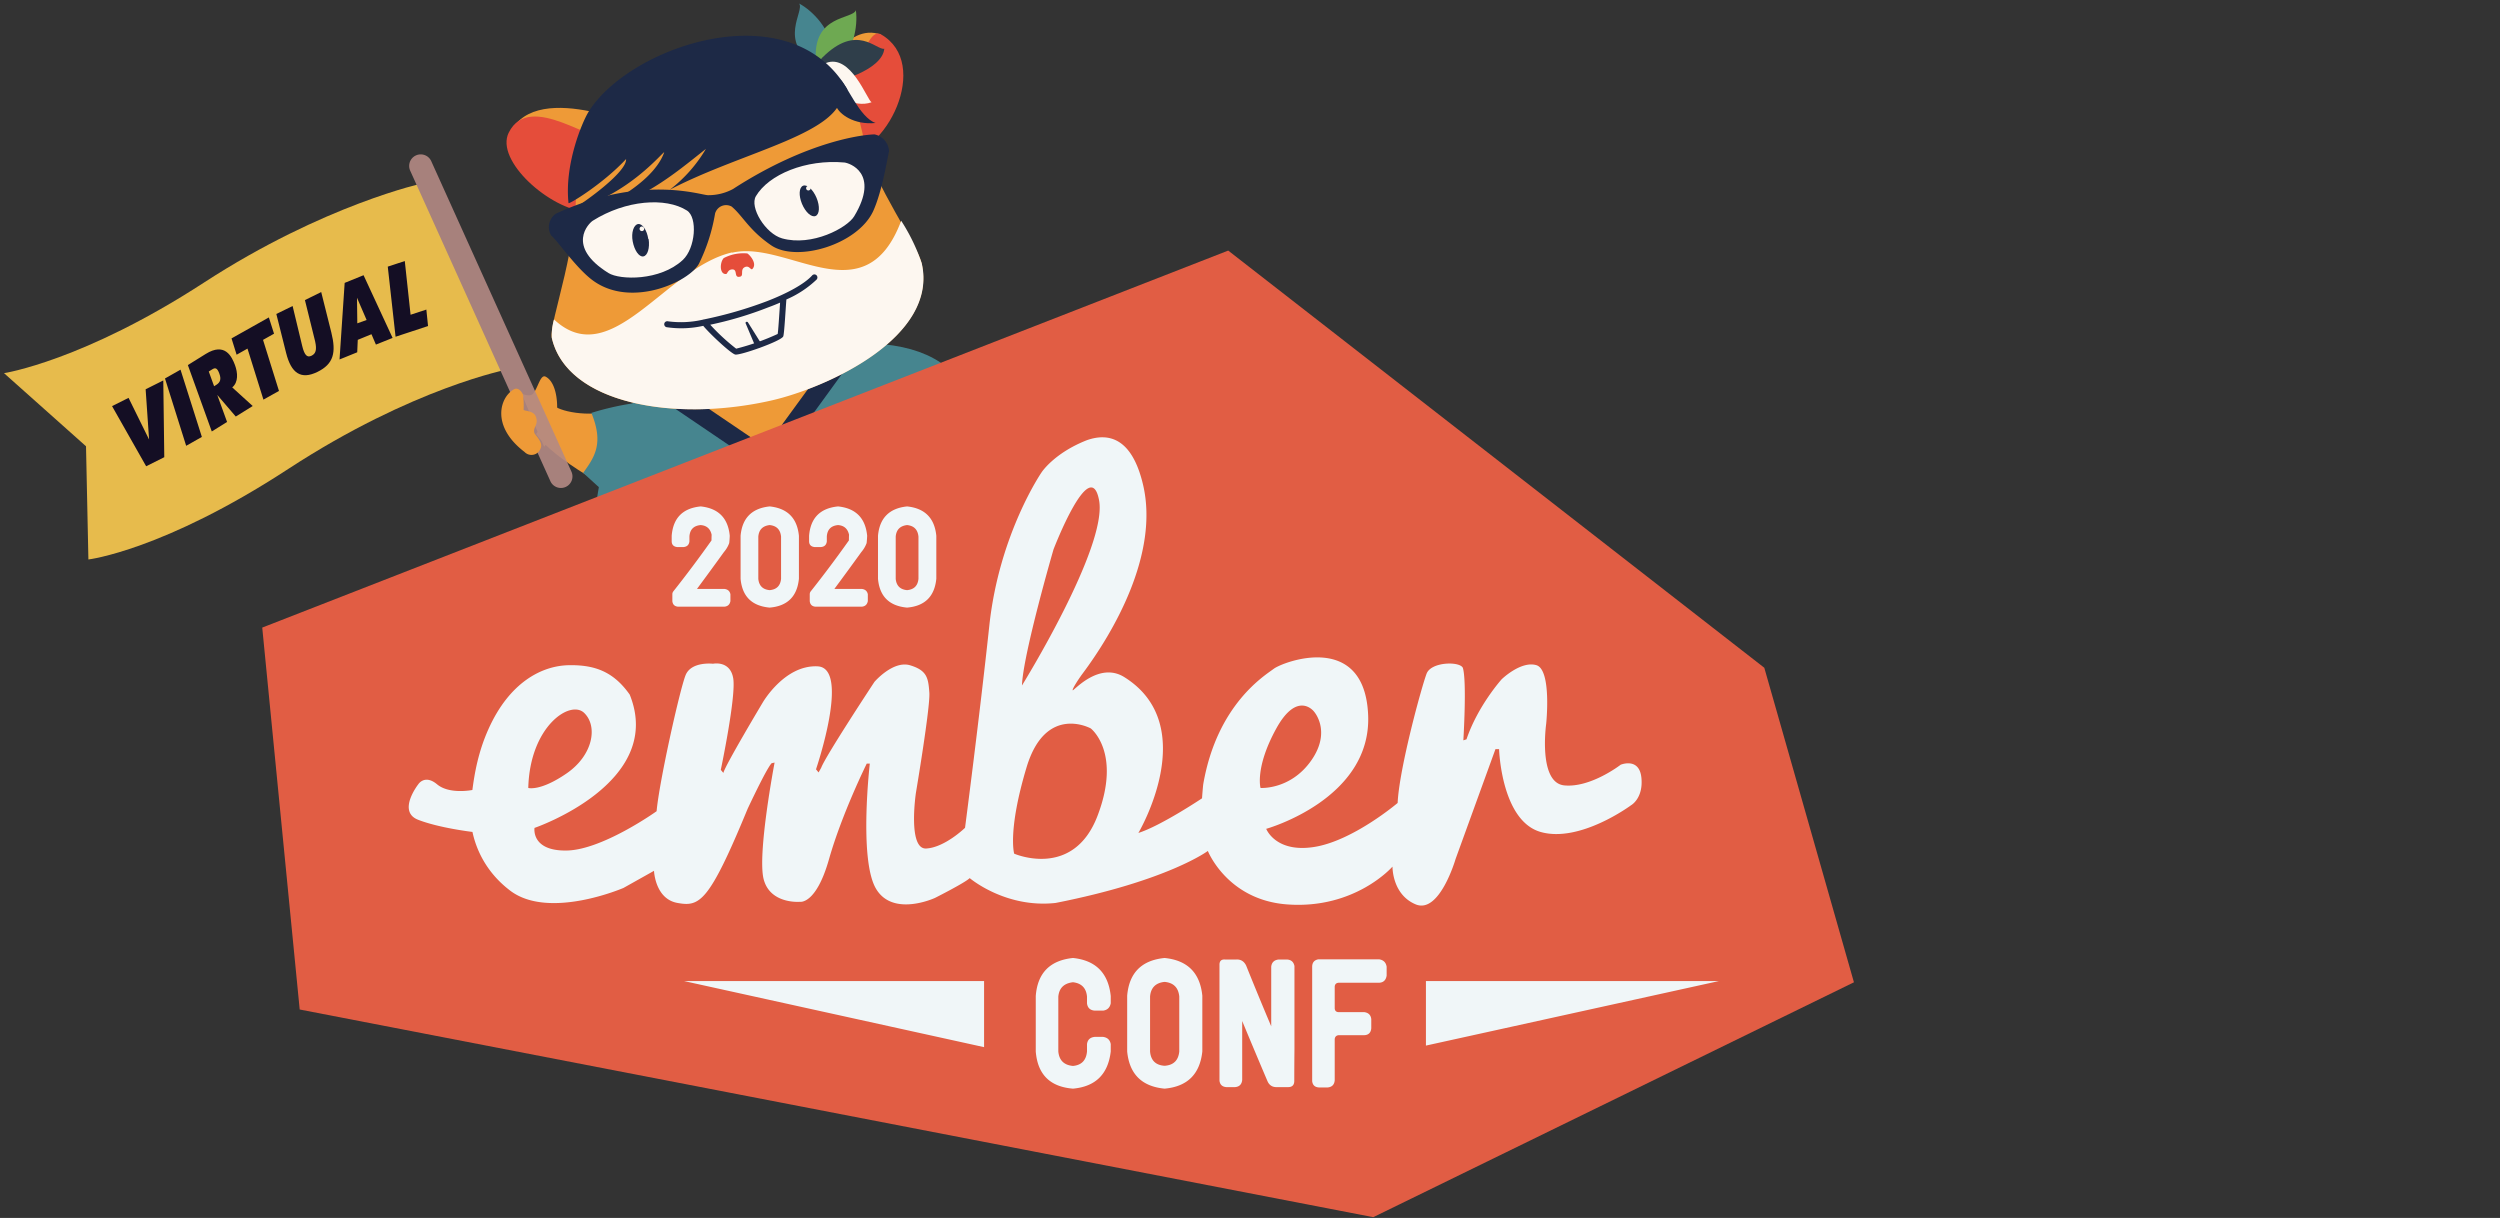 <svg viewBox="0 0 429 209" xmlns="http://www.w3.org/2000/svg" class="emberconf-logo virtual-logo"><rect x="0" y="0" width="429" height="209" fill="#333333" stroke="none"/><g fill="none" fill-rule="evenodd"><path d="M92.003 74.468c2.342 3.485 9.472 7.574 10.07 7.888.272-.197 7.117-5 4.881-12.573-4.168 1.976-9.68 1.15-11.55.068" fill="#EE9A37"></path><path d="M91.538 67.486c.815-1.067 1.222-3.271 2.073-2.858 2.573 1.26 2.618 8.168.376 11.248-.195.265-.401.532-.614.776a353.724 353.724 0 01-3.841-9.081c.85.303 1.604.447 2.006-.085z" fill="#EE9A37" fill-rule="nonzero"></path><g opacity=".9" fill-rule="nonzero"><path d="M72.735 31.403s-17.05 3.654-37.754 17.102S.69 64.035.69 64.035L14.76 76.58l.41 19.426S28 94.486 49.46 80.474c21.463-14.012 37.75-17.103 37.75-17.103L72.736 31.403z" fill="#FBCA4F"></path><path d="M28.02 65.284l.171 13.17-3.11 1.557-5.851-10.32 2.831-1.417 3.523 7.15-.593-8.624 3.029-1.516zm2.957-1.85l3.663 11.542-2.693 1.524-3.635-11.555 2.665-1.51zm9.347-.784c.481 1.3.608 2.937-.472 3.827l3.515 3.197-2.907 1.806-3.18-3.71 1.686 4.638-2.624 1.634-4.104-11.395 3.065-1.907c3.33-2.072 4.492.497 5.021 1.911zm5.812-8.18l.888 2.793-1.888 1.06 2.736 8.76-2.667 1.494-2.735-8.759-1.867 1.052-.874-2.8 6.407-3.6zm-9.713 8.91l-.599.372.917 2.525.378-.235c.675-.421.875-.98.518-1.933-.368-1.015-.712-1.042-1.215-.728zM55.12 50.116l1.737 6.938c.862 3.452.395 5.41-2.397 6.772-2.828 1.375-4.49.216-5.359-3.252l-1.682-6.697 2.793-1.364 1.64 6.822c.391 1.641.86 2.05 1.567 1.726.755-.35.989-.988.656-2.487l-1.75-7.08 2.795-1.378zm7.267-2.89l4.985 10.761-2.864 1.146-.764-1.782-2.351.965-.093 2.135-3.035 1.232.88-13.14 3.242-1.318zm7.074-2.434l.995 9.22 2.707-.89.29 2.826-5.572 1.837-1.339-12.031 2.92-.962zm-8.2 6.3l.054 4.391 1.597-.571-1.651-3.82z" fill="#110A22"></path><path d="M71.382 26.668a1.983 1.983 0 012.594.931l.028.061 24.063 53.294a1.983 1.983 0 01-3.586 1.691l-.028-.06L70.39 29.291a1.983 1.983 0 01.991-2.623z" fill="#B48984"></path></g><path d="M90.006 77.553a1.653 1.653 0 002.769-.64c.465-.999-.93-2.227-1.064-2.597-.342-.958.764-1.397.238-2.826-.375-1.047-1.984-.932-2.098-1.163a14.8 14.8 0 00-.1-2.6c-.298-.71-.955-1.28-1.567-.919-2.395 1.358-3.987 6.302 1.822 10.744z" fill="#EE9A37" fill-rule="nonzero"></path><path d="M108.51 69.229a48.745 48.745 0 00-7.032 1.623c2.205 5.324.476 7.663-1.405 10.293l4.403 4.012 3.1-10.624.934-5.304z" fill="#46858F"></path><path fill="#EE9A37" d="M144.398 60.944l-29.656 6.846 3.846 16.659 29.656-6.847z"></path><path d="M166.97 69.813c.824 3.568-4.25 6.277-4.25 6.277s-1.862-5.317-5.633-6.8c-3.77-1.486-7.268-10.342-7.268-10.342 9.786.474 15.095 4.446 17.151 10.865" fill="#46858F"></path><path d="M164.504 65.051a14.92 14.92 0 012.466 4.762c.824 3.568-3.937 7.632-3.937 7.632s-.376-4.537-3.191-6.584l4.662-5.81z" fill="#EE9A37"></path><path d="M112.43 65.542l19.313 13.417 15.913-21.88c7.384 2.494 21.27 26.815 23.208 39.436a340.11 340.11 0 01-33.967 9.892 196.261 196.261 0 01-32.473 4.74c-4.686-11.95-3.682-37.989 8.006-45.605z" fill="#46858F"></path><path d="M132.105 80.523a1.62 1.62 0 00.942-.62l15.9-21.877a1.605 1.605 0 10-2.585-1.843l-14.994 20.569L112.997 64.3a1.611 1.611 0 10-1.827 2.655l19.674 13.334a1.64 1.64 0 001.26.233z" fill="#1D2946" fill-rule="nonzero"></path><path d="M134.222 14.06c7.74-.934 10.804-10.33 16.965-8.115-3.111 2.06-3.255 7.89-7.488 14.552-.982 1.557-11.594-6.194-9.478-6.438" fill="#EE9A37"></path><path d="M141.15 18.707c5.303-.286 7.001-14.55 10.026-12.809 8.744 4.998.87 20.995-6.931 20.819-4.353-.093-4.168-8.007-3.083-8.062" fill="#E54D3A"></path><path d="M88.627 21.157c3.177-3.577 9.552-2.914 14.796-1.55 2.986.776 6.636-.433 6.96.126.751 1.352-2.707 4.554-5.79 4.778-3.085.224-8.752-5.032-15.966-3.354" fill="#EE9A37"></path><path d="M104.98 23.653c-2.759 1.528-14.029-8.231-17.68-.896-2.403 4.812 7.097 13.198 13.375 13.59 6.277.395 5.77-13.533 4.316-12.697" fill="#E54D3A"></path><path d="M121.004 8.13c24.357-5.013 26.393 12.21 27.408 16.66 1.605 6.951 8.997 17.141 9.723 20.341 2.942 12.743-16.304 21.396-25.735 23.561-16.769 3.847-35.112.553-37.711-10.707-.589-2.548 5.082-16.62 4.028-27.895-.485-5.49 3.882-18.174 22.287-21.96" fill="#EE9A37"></path><path d="M125.66 43.356c9.522-2.198 22.778 11.09 28.984-5.472a32.861 32.861 0 013.52 7.264c2.942 12.744-16.304 21.396-25.736 23.562-16.797 3.829-35.14.535-37.74-10.725a9.94 9.94 0 01.378-3.174c9.798 9.195 19.12-8.88 30.56-11.496" fill="#FDF7F0"></path><path d="M124.18 44.295a7.264 7.264 0 014.061-.804c.485.304 1.722 1.75.88 2.653-.282.308-.53-.659-1.292-.313-.896.402-.117 1.504-.84 1.647-1.159.267-.302-1.309-1.373-1.245-.76.041-.77.788-1.039.788-1.133.055-1.073-2.01-.385-2.729" fill="#E54D3A"></path><path d="M139.362 47.269a.511.511 0 01.734-.047.535.535 0 01.038.747 17.62 17.62 0 01-5.19 3.42c-.125 1.516-.36 5.89-.538 6.334-.337.81-7.335 3.268-8.223 3.12-.67-.102-4.287-3.453-5.507-4.928a17.168 17.168 0 01-6.291.231.523.523 0 01-.39-.628.523.523 0 01.633-.38c2.012.269 4.056.17 6.033-.294a.464.464 0 01.174-.04 70.015 70.015 0 0010.785-3.124c3.439-1.331 6.412-2.933 7.742-4.411zm-5.5 4.662c-.61.263-1.29.542-2.034.811a61.823 61.823 0 01-9.951 2.981 35.31 35.31 0 004.45 4.11 40.91 40.91 0 007.117-2.522c.085-.215.288-3.459.418-5.38z" fill="#1D2946" fill-rule="nonzero"></path><path d="M128.291 55.23l2.34 3.743c.135.213.014.484-.262.61a.594.594 0 01-.752-.145l-1.677-3.98a.191.191 0 01.132-.226.214.214 0 01.247.066l-.028-.068z" fill="#1D2946"></path><path d="M139.877 11.18C133.423 7.007 138.12 1.932 137.13.6c2.461 1.31 5.558 4.732 5.483 7.898-.074 3.165-2.303 2.971-2.771 2.69" fill="#46858F"></path><path d="M140.004 10.198c-.498-7.706 6.385-6.855 6.859-8.453.405 2.761-.502 7.29-3.059 9.113-2.555 1.822-3.768-.094-3.811-.657" fill="#6EA952"></path><path d="M141.115 9.881c5.946-5.95 9.242-1.243 10.631-1.515-.356 3.742-8.59 5.972-9.24 5.586-.65-.387-2.21-3.284-1.427-4.063" fill="#2F3E4A"></path><path d="M141.732 10.812c4.287-1.673 7.069 6.36 7.826 6.735-3.082 1.126-6.742-1.616-7.374-2.19-2.378-2.21-.998-4.321-.45-4.534" fill="#FDF7F0"></path><path d="M122.707 36.643a1.962 1.962 0 012.847-1.195c1.904 1.587 2.959 4.04 6.795 6.656 4.345 2.963 14.794-.085 17.486-5.868 1.619-3.558 2.486-9.42 2.723-10.243a3.103 3.103 0 00-2.482-2.928c-1.367-.003-11.116.845-24.313 9.382a8.87 8.87 0 01-4.26 1.045c-1.085.056-11.328-3.668-26.111 3.173a2.818 2.818 0 00-.807 3.749c.93.689 4.328 5.688 7.209 7.756 6.619 4.78 16.61.119 18.176-2.976a31.233 31.233 0 002.737-8.55" fill="#1D2946"></path><path d="M104.404 46.847c1.968 1.229 8.861 1.383 12.75-2.223 2.195-2.02 2.593-7.322.722-8.5-3.658-2.317-10.517-1.795-16.153 1.751-.672.424-4.687 4.377 2.681 8.972m42.179-9.738c-1.19 1.984-7.235 5.234-12.374 3.797-2.859-.805-5.628-5.351-4.493-7.248 2.205-3.718 8.548-6.366 15.176-5.773.798.073 6.17 1.773 1.69 9.224" fill="#FDF7F0"></path><path d="M111.307 41.02c.221 1.534-.178 2.872-.921 2.983-.744.11-1.524-1.053-1.814-2.571-.29-1.52.178-2.873.922-2.984.742-.11 1.521 1.04 1.756 2.585m28.87-7.08c.6 1.435.52 2.833-.172 3.115-.691.28-1.722-.64-2.322-2.076-.6-1.435-.517-2.821.172-3.115.688-.292 1.721.64 2.322 2.075" fill="#1D2946"></path><path d="M110.53 39.185a.393.393 0 10-.762.189.394.394 0 10.752-.235m28.59-6.918a.393.393 0 10-.765.177.38.38 0 00.489.265.392.392 0 00.265-.488" fill="#FDF7F0"></path><path d="M143.495 18.238c.501 1.324 3.042 3.239 6.763 2.868-2.777-.933-4.95-6.641-6.097-7.487" fill="#1D2946"></path><path d="M145.424 15.39l-.897.073c.485 7.391-16.673 10.34-29.597 17.094a24.408 24.408 0 006.203-7.008c-5.623 4.446-11.068 9.192-21.134 11.516.86-.393 11.745-4.724 13.977-10.914.025-.42-6.193 7.531-15.634 9.711 1.85-1.074 9.262-6.336 9.09-8.565-3.907 4.22-9.844 7.836-9.874 7.55-.715-6.643 2.32-13.787 3.377-15.556 6.87-11.311 34.66-20.948 44.489-3.902z" fill="#1D2946"></path><g fill-rule="nonzero"><path fill="#E15D44" d="M210.76 43L45 107.693l6.427 65.537 184.224 35.637 82.484-40.306-15.381-53.973z"></path><path d="M244.688 168.354h50.261l-50.26 11.07v-11.07zm-75.82 0v11.337l-51.47-11.337h51.47zm21.736 3.805c-.137.722-.557 1.142-1.261 1.258h-1.553c-.744-.076-1.162-.488-1.26-1.23v-1.17c-.137-1.467-.938-2.29-2.404-2.464-1.543.175-2.383.997-2.52 2.464v9.405c.137 1.525.977 2.356 2.52 2.493 1.466-.137 2.267-.968 2.404-2.493v-1.259c.098-.742.538-1.152 1.32-1.233h1.436c.741.1 1.181.51 1.318 1.233v1.259c-.45 3.909-2.61 6.04-6.478 6.39-3.947-.313-6.077-2.443-6.39-6.39v-9.496c.295-3.947 2.424-6.124 6.39-6.536 3.91.412 6.068 2.589 6.478 6.536v1.233zm15.715-1.29v9.553c-.41 3.908-2.57 6.039-6.478 6.39-3.907-.371-6.046-2.5-6.418-6.39v-9.552c.332-3.93 2.472-6.088 6.418-6.48 3.929.392 6.088 2.55 6.478 6.48zm-3.957.117c-.158-1.525-.996-2.356-2.521-2.493-1.523.157-2.354.988-2.49 2.493v9.464c.136 1.525.967 2.339 2.49 2.437 1.525-.098 2.363-.912 2.521-2.437v-9.464zm19.737 14.536c-.019.686-.37 1.027-1.054 1.027h-1.875c-.803.04-1.359-.302-1.673-1.027a1177.11 1177.11 0 01-4.336-10.316v10.112c-.078.76-.488 1.172-1.232 1.231h-1.495c-.703-.06-1.093-.431-1.172-1.114v-19.987c.04-.59.372-.853.997-.793h1.847c.782-.06 1.358.284 1.729 1.024 1.406 3.5 2.843 6.977 4.307 10.437v-10.23c.08-.723.49-1.133 1.233-1.231h1.524c.683.057 1.093.429 1.23 1.114v14.36c-.018 1.759-.03 3.508-.03 5.247v.146zm14.588-20.898c.722.12 1.142.54 1.26 1.262v1.524c-.118.781-.547 1.192-1.29 1.23h-6.975c-.39.038-.607.256-.646.645v3.782c.039.39.255.594.646.617h4.426c.721.097 1.124.497 1.202 1.197v1.585c-.078.764-.49 1.153-1.232 1.173h-4.396c-.39.057-.607.285-.646.674v7.062c-.057.742-.458 1.156-1.202 1.233h-1.494c-.702-.038-1.094-.4-1.171-1.086v-19.664c.017-.684.36-1.097 1.025-1.234h10.493zm41.423-33.397s3.193-1.325 3.553 2.229c.354 3.553-1.776 4.727-1.776 4.727s-8.792 6.53-15.538 4.576c-6.753-1.954-7.107-14.207-7.107-14.207h-.623l-6.838 18.842s-2.747 9.487-6.838 7.802c-4.084-1.692-3.992-6.484-3.992-6.484s-6.4 7.369-18.115 6.484c-10.26-.78-13.57-9.172-13.57-9.172s-6.859 5.127-26.133 8.923c-8.622.944-14.732-4.262-14.732-4.262-.8.8-5.953 3.396-5.953 3.396s-7.369 3.422-10.214-1.73c-2.839-5.154-.977-21.314-.977-21.314h-.525s-4.268 8.614-6.483 16.43c-2.223 7.814-4.977 7.283-4.977 7.283s-5.06.446-6.215-3.822c-1.154-4.262 1.862-20.068 1.862-20.068l-.439.091s-.269-.445-4.176 7.815c-6.661 16.161-8.26 16.876-12.077 16.174-3.822-.701-3.999-5.507-3.999-5.507l-5.238 2.937s-12.778 5.527-19.439.466c-4.438-3.364-5.953-7.592-6.477-10.077 0 0-5.678-.662-9.323-2.085-3.639-1.416.02-6.084.02-6.084s1.095-1.777 3.232 0c2.13 1.777 6.058.97 6.058.97.36-2.793.99-6.497 2.734-10.391 3.638-8.169 9.257-10.929 13.787-11.02 4.53-.086 7.723 1.14 10.477 5.047 6.13 15.184-16.339 22.874-16.339 22.874s-.623 3.973 5.5 3.882c6.13-.086 15.453-6.747 15.453-6.747.446-5.06 4-20.953 4.976-23.352.977-2.4 4.707-1.954 4.707-1.954s2.924-.623 3.462 2.485c.531 3.114-2.13 15.721-2.13 15.721l.439.531c.268-1.239 6.752-12.076 6.752-12.076s3.73-6.484 9.415-6.215c5.677.262-.269 17.668-.269 17.668l.44.538.452-.806c.708-1.954 9.139-14.738 9.139-14.738s3.2-3.73 6.13-2.84c2.93.886 3.107 2.217 3.29 4.702.171 2.49-2.313 17.229-2.313 17.229s-1.423 9.677 1.776 9.506c3.193-.177 6.661-3.553 6.661-3.553s2.485-19.006 4.17-34.721c1.691-15.722 8.975-26.29 8.975-26.29s2.13-3.285 7.756-5.5c3.704-1.312 7.743-.446 9.644 7.63 2.828 11.997-5.242 25.556-10.395 32.451-.747 1-1.84 2.723-1.668 2.833.174.111 4.517-4.994 8.87-2.247 13.316 8.346 2.393 26.729 2.393 26.729 3.908-1.246 10.923-5.946 10.923-5.946s.144-2.033.222-2.492c2.387-13.656 10.562-18.586 12.096-19.74 1.58-1.187 15.571-6.543 16.187 7.933.623 14.476-17.491 19.537-17.491 19.537s1.6 4.176 8.26 3.107c6.655-1.062 14.293-7.546 14.293-7.546.268-5.953 4.176-20.16 4.976-22.205.8-2.039 5.684-2.13 6.215-.977.708 2.308.085 12.437.085 12.437l.538-.177c1.953-5.776 6.038-10.306 6.038-10.306s3.284-3.193 5.946-2.42c2.669.78 1.692 10.064 1.692 10.064s-1.423 10.123 3.107 10.569c4.53.445 9.677-3.547 9.677-3.547zm-177.866-8.89c-2.393-2.315-9.323 2.307-9.592 12.876 0 0 2.046.623 6.57-2.491 4.53-3.108 5.415-8.078 3.022-10.385zM188.6 85.839c-1.514-7.992-7.815 8.438-7.815 8.438s-5.238 18.022-5.415 23.352c0 0 14.738-23.798 13.23-31.79zm-14.568 60.65s10.13 4.439 14.3-6.484c4.175-10.922-1.155-15.007-1.155-15.007s-7.723-4.261-11.014 6.661c-3.285 10.923-2.13 14.83-2.13 14.83zm44.936-21.399c-3.639 6.655-2.662 10.123-2.662 10.123s5.146.354 8.7-4.707c3.553-5.062.446-8.438.446-8.438s-2.846-3.639-6.484 3.022zm-58.295-33.15v7.377c-.303 3.042-1.975 4.69-5.017 4.949-3.056-.273-4.72-1.922-4.992-4.949v-7.376c.272-3.042 1.936-4.72 4.992-5.038 3.042.317 4.714 1.996 5.017 5.038zm-3.064.137c-.122-1.195-.772-1.853-1.953-1.975-1.195.137-1.846.794-1.951 1.975v7.263c.12 1.18.771 1.824 1.951 1.929 1.181-.105 1.831-.749 1.953-1.929v-7.263zm-9.69 8.988c.56.076.893.379 1 .908v1.18c-.107.576-.447.893-1.022.954h-7.99c-.576-.06-.893-.378-.953-.954v-1.18a.8.8 0 01.136-.454 204.424 204.424 0 006.582-8.784c0-.332.008-.657.023-.976-.227-1.028-.855-1.58-1.884-1.656-1.196.106-1.84.757-1.929 1.952v.863c-.076.574-.4.892-.976.953h-1.157c-.591-.077-.893-.4-.908-.976v-.954c.241-3.056 1.898-4.736 4.97-5.04 3.04.32 4.705 1.999 4.994 5.04-.016.424-.046.84-.092 1.248a4.954 4.954 0 01-.908 1.543 613.155 613.155 0 01-4.63 6.333h4.744zm-10.824-9.124v7.376c-.303 3.042-1.975 4.69-5.016 4.949-3.057-.273-4.721-1.922-4.993-4.949v-7.376c.272-3.042 1.936-4.72 4.993-5.038 3.041.317 4.713 1.996 5.016 5.038zm-3.064.136c-.121-1.195-.771-1.853-1.952-1.975-1.195.137-1.847.794-1.952 1.975v7.263c.12 1.18.772 1.824 1.952 1.929 1.18-.105 1.83-.749 1.952-1.929v-7.263zm-9.689 8.988c.56.076.892.379.998.908v1.18c-.106.576-.445.893-1.022.954h-7.988c-.576-.06-.893-.378-.954-.954v-1.18a.8.8 0 01.137-.454 204.424 204.424 0 006.582-8.784c0-.332.008-.657.022-.976-.226-1.028-.855-1.58-1.883-1.656-1.195.106-1.84.757-1.929 1.952v.863c-.077.574-.402.892-.976.953h-1.159c-.59-.077-.892-.4-.908-.976v-.954c.243-3.056 1.9-4.736 4.972-5.04 3.041.32 4.705 1.999 4.992 5.04-.015.424-.044.84-.09 1.248a4.954 4.954 0 01-.908 1.543 632.587 632.587 0 01-4.63 6.333h4.744z" fill="#F0F6F8"></path></g></g></svg>
